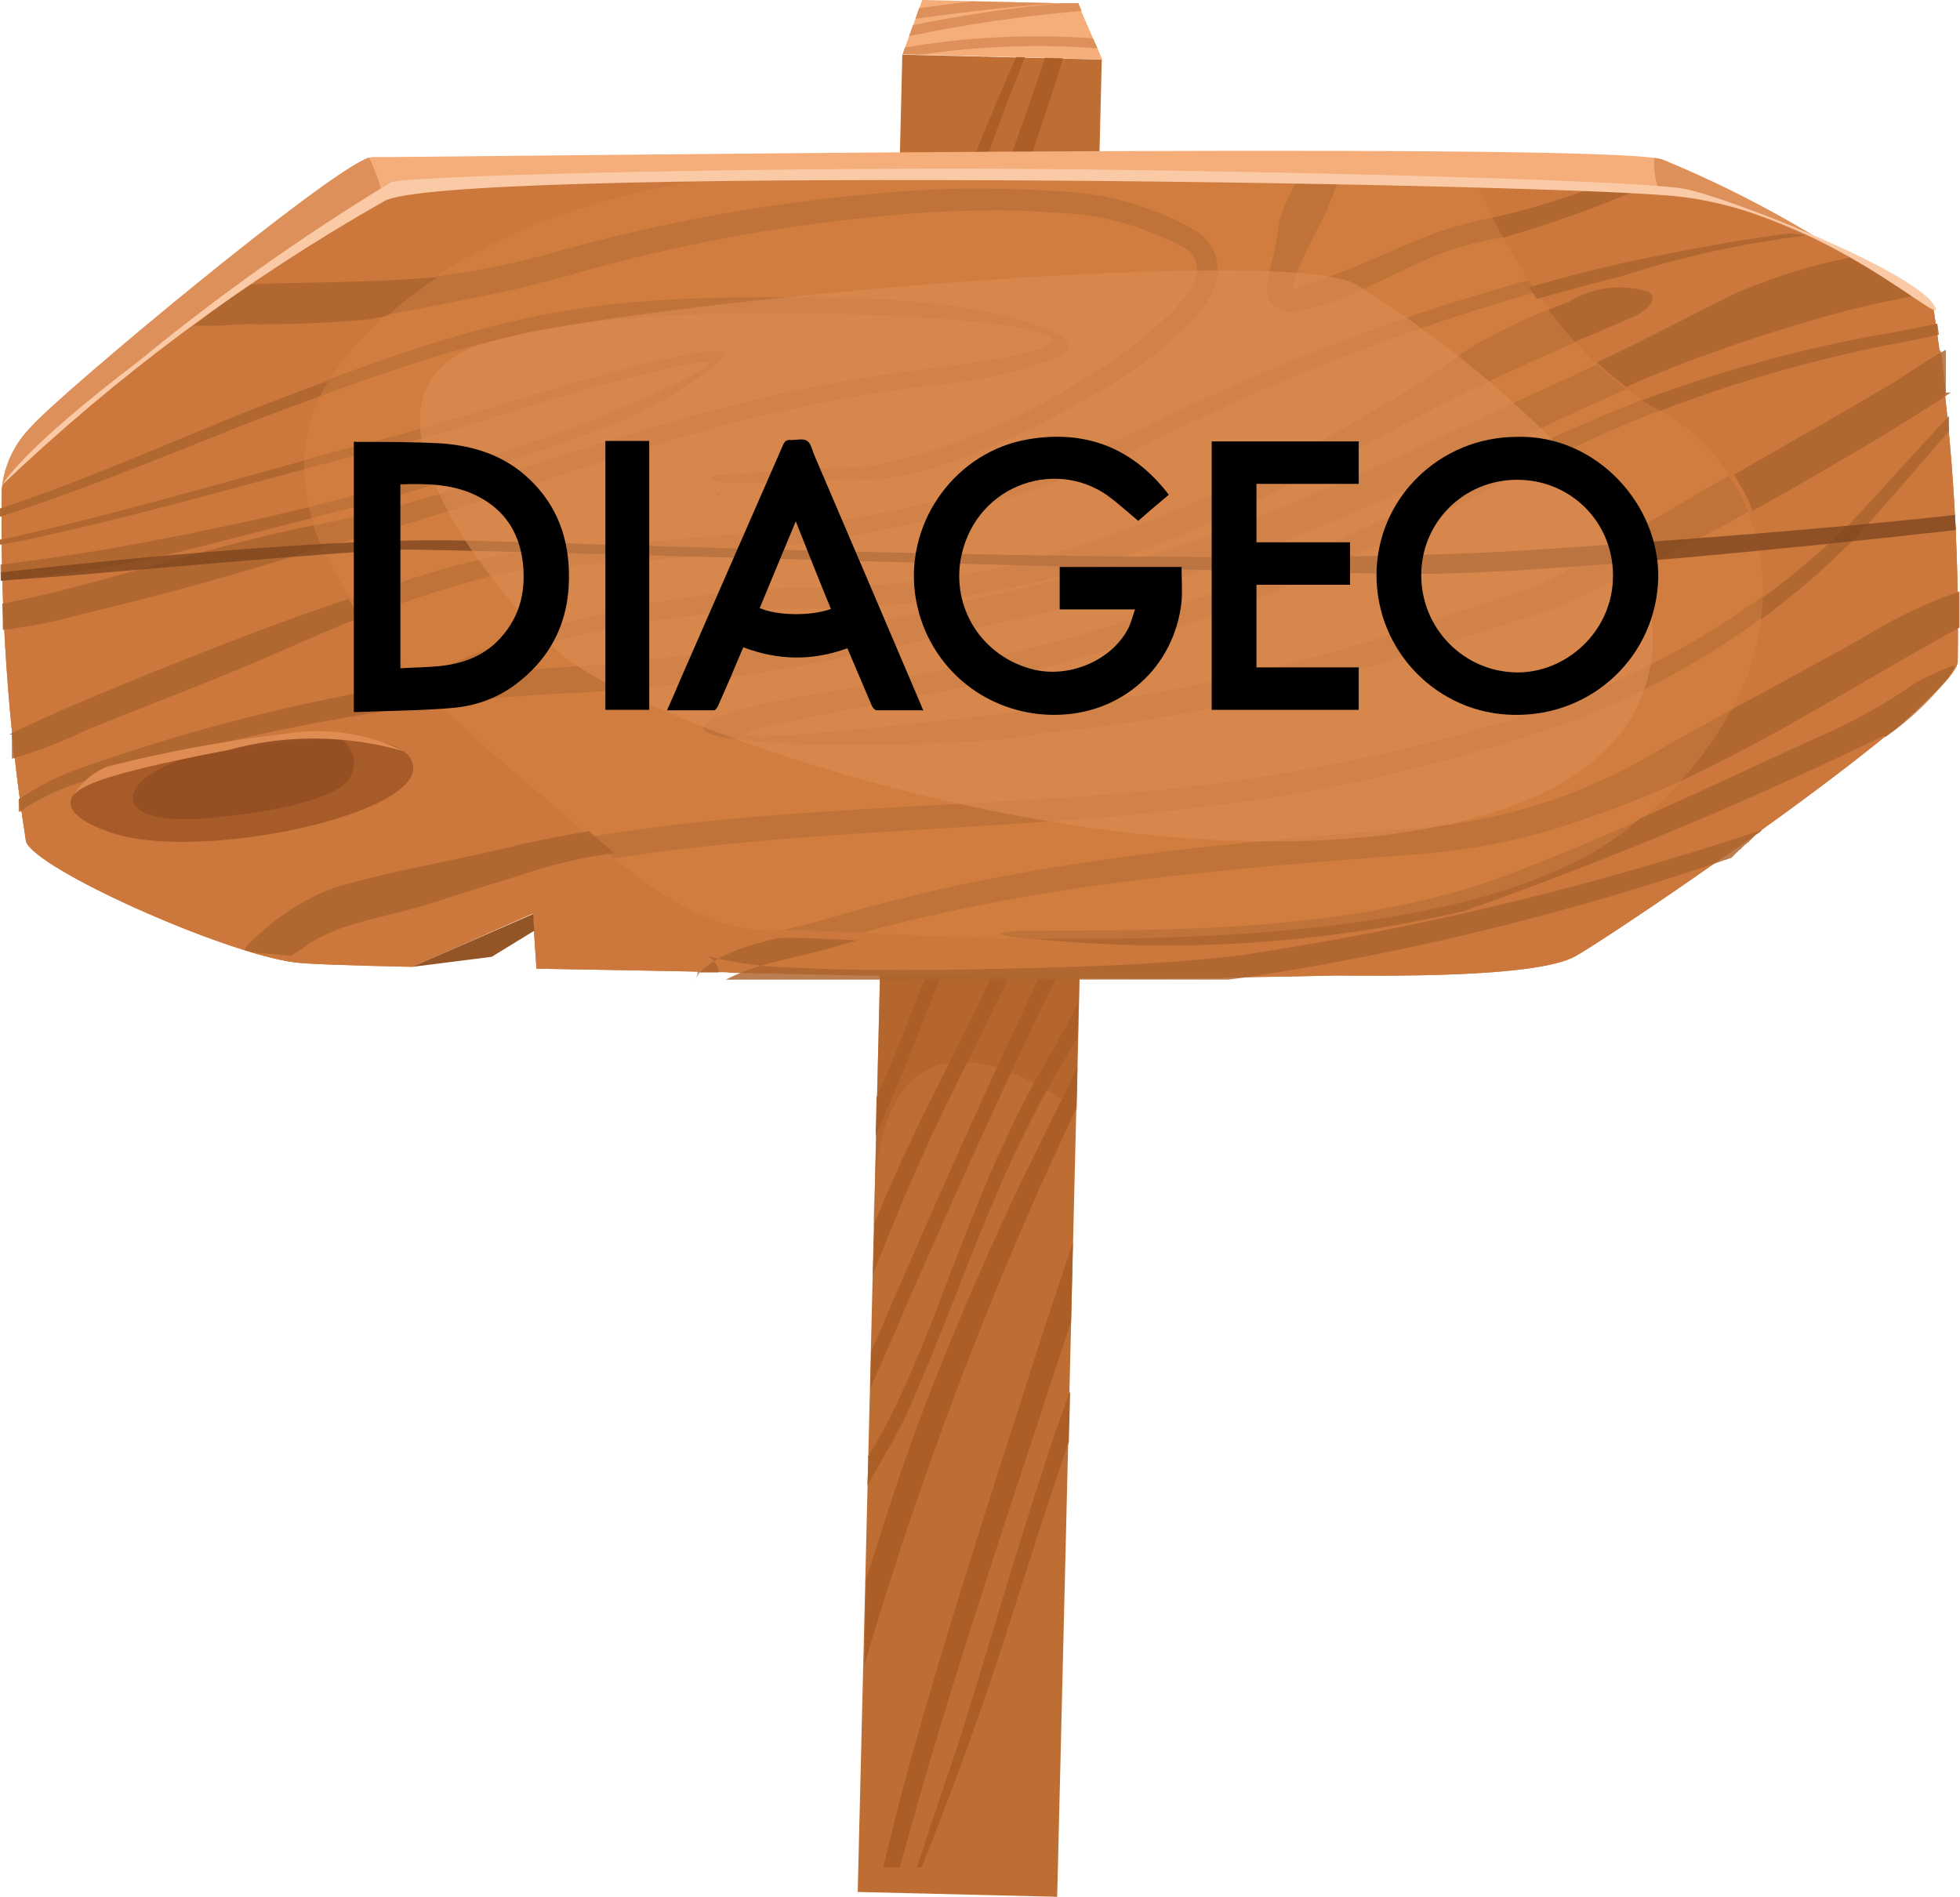 <?xml version="1.0" encoding="UTF-8"?>
<svg id="Layer_1" data-name="Layer 1" xmlns="http://www.w3.org/2000/svg" viewBox="0 0 42.93 41.55">
  <defs>
    <style>
      .cls-1 {
        fill: #cc783c;
      }

      .cls-1, .cls-2, .cls-3, .cls-4, .cls-5, .cls-6, .cls-7, .cls-8, .cls-9, .cls-10, .cls-11, .cls-12, .cls-13, .cls-14, .cls-15 {
        fill-rule: evenodd;
      }

      .cls-16 {
        opacity: .83;
      }

      .cls-2 {
        fill: #dd905a;
      }

      .cls-17, .cls-12 {
        fill: #934e22;
      }

      .cls-3 {
        fill: #d07d3f;
      }

      .cls-18 {
        fill: #bf6e33;
      }

      .cls-19, .cls-6 {
        opacity: .89;
      }

      .cls-4, .cls-15 {
        fill: #ac5e27;
      }

      .cls-5 {
        fill: #bc7037;
      }

      .cls-6 {
        fill: #a25826;
      }

      .cls-6, .cls-7, .cls-14, .cls-15 {
        isolation: isolate;
      }

      .cls-7 {
        fill: #dd8d55;
        opacity: .59;
      }

      .cls-8 {
        fill: #facaa7;
      }

      .cls-9 {
        fill: #935426;
      }

      .cls-10 {
        fill: #ac642e;
      }

      .cls-20 {
        opacity: .81;
      }

      .cls-11 {
        fill: #f5ad79;
      }

      .cls-13 {
        fill: #df8c52;
      }

      .cls-14 {
        fill: #7a431c;
        opacity: .75;
      }

      .cls-15 {
        opacity: .5;
      }
    </style>
  </defs>
  <g>
    <rect class="cls-18" x="1.33" y="19.19" width="40.26" height="4.37" transform="translate(-.43 42.31) rotate(-88.61)"/>
    <path class="cls-15" d="M19.14,26.97l.51-21.17,4.36,.5-.43,18.03s-4.56-3.69-4.44,2.64Z"/>
    <g>
      <path class="cls-4" d="M23.93,9.63l.02-.66c-.32,.62-.57,1.12-.74,1.44-.06,.12-.12,.26-.19,.37-1.16,2.26-2.35,4.51-3.65,6.74l-.02,.68c1.44-2.43,2.72-4.9,3.97-7.37,.2-.4,.4-.8,.61-1.2h0ZM23.62,.09c-.15,.57-.32,1.11-.43,1.5-.9,2.85-2.04,5.78-3.1,8.63-.18,.47-.36,.93-.54,1.4l-.03,.08,.04-1.48c1.28-3.38,2.66-6.76,3.71-10.14h.36Z"/>
      <path class="cls-4" d="M23.98,7.69v-.52c-.14,.23-.27,.43-.39,.6-.18,.24-.34,.49-.48,.76-1.17,2.24-1.85,4.33-3.4,6.52-.1,.14-.19,.28-.29,.44l-.02,.65c.21-.35,.42-.69,.61-.96,1.84-2.66,2.42-5.2,3.82-7.29,.05-.06,.09-.13,.14-.19h0Zm.06-2.35c-.26,.73-.53,1.45-.82,2.19-.2,.48-.41,.96-.63,1.44-.61,1.33-1.25,2.59-1.98,3.9-.37,.64-.78,1.34-1.18,2.06l.02-.75,.75-1.39c1.51-2.89,2.8-5.89,3.87-8.97l-.04,1.52Z"/>
      <path class="cls-4" d="M22.91,.07h-.12c-.73,1.58-1.3,2.92-1.95,4.65-.4,1.08-.8,2.16-1.23,3.24l-.02,.95c.07-.15,.13-.3,.2-.45,.8-1.99,1.44-3.94,2.16-5.93,.05-.14,.59-1.5,.96-2.46Z"/>
      <path class="cls-4" d="M23.88,12.01l.02-.91c-.54,1.19-1.13,2.35-1.79,3.47-.01,.02-.03,.04-.04,.06-.97,1.64-1.86,3.29-2.75,4.94v.67c1.03-1.84,2-3.68,3.09-5.51,.52-.89,.98-1.71,1.42-2.61l.05-.1Z"/>
      <path class="cls-4" d="M23.74,17.75l.02-.92c-.19,.43-.39,.86-.6,1.29-.06,.14-.12,.28-.17,.41,0,0,.74-.78,.74-.78Zm.08-3.34c-.23,.45-.46,.92-.68,1.4-.06,.15-.15,.33-.22,.48-.67,1.3-1.63,2.75-2.52,4.18h-.17c.35-.62,.62-1.08,.65-1.13,.74-1.13,1.39-2.31,1.94-3.54,.32-.73,.67-1.42,1.02-2.11v.72Z"/>
      <path class="cls-4" d="M19.34,19.05v.36c.21-.5,.37-.94,.24-.92-.06,.19-.14,.38-.24,.56Z"/>
    </g>
    <g>
      <polygon class="cls-11" points="19.77 1.19 24.14 1.3 23.61 .08 20.2 0 19.77 1.19"/>
      <path class="cls-2" d="M19.77,1.19h.43c1.27-.18,2.56-.23,3.84-.13l-.1-.22c-1.38-.1-2.76-.03-4.12,.2,0,0-.05,.15-.05,.15Zm3.91-.95c-1.27,.11-2.52,.29-3.77,.55l.09-.24c1.07-.22,2.16-.38,3.25-.48h.37s.07,.17,.07,.17Zm-.6-.17l-1.79-.04c-.42,.05-.81,.1-1.16,.15l-.08,.23c.81-.11,1.87-.25,3.03-.33Z"/>
    </g>
    <g>
      <path class="cls-4" d="M19.08,29.64l-.02,.78c.32-.73,.58-1.32,.74-1.7,.06-.14,.13-.3,.19-.44,1.17-2.66,2.37-5.33,3.68-7.95l.02-.8c-1.45,2.87-2.74,5.78-4.01,8.69-.2,.47-.41,.94-.61,1.42h0Zm.27,11.25c.16-.67,.32-1.31,.44-1.76,.91-3.36,2.06-6.82,3.13-10.18l.55-1.65,.03-.09-.04,1.74c-1.3,3.99-2.68,7.98-3.75,11.96h-.36Z"/>
      <path class="cls-4" d="M19.02,31.92l-.02,.62c.15-.27,.29-.51,.4-.71,.18-.29,.34-.59,.48-.9,1.18-2.64,1.87-5.11,3.42-7.69,.1-.16,.2-.34,.3-.52l.02-.76c-.21,.41-.42,.81-.62,1.14-1.85,3.14-2.44,6.14-3.86,8.6-.05,.07-.09,.15-.14,.23h0Zm-.07,2.76c.26-.86,.54-1.71,.83-2.58,.2-.57,.41-1.13,.63-1.7,.62-1.57,1.26-3.05,2-4.6,.37-.75,.79-1.59,1.19-2.43l-.02,.89-.75,1.63c-1.53,3.44-2.84,6.98-3.9,10.59l.04-1.79Z"/>
      <path class="cls-4" d="M20.07,40.9h.12c.74-1.86,1.32-3.45,1.97-5.49,.41-1.28,.81-2.55,1.25-3.82l.03-1.11c-.07,.17-.13,.35-.2,.54-.81,2.34-1.46,4.65-2.19,6.99-.05,.17-.6,1.76-.97,2.9Z"/>
      <path class="cls-4" d="M19.15,26.84l-.03,1.07c.55-1.38,1.12-2.75,1.8-4.1,.01-.02,.02-.05,.03-.07,.98-1.94,1.88-3.88,2.78-5.83v-.79c-1.03,2.17-2.01,4.34-3.11,6.51-.53,1.04-.99,2.02-1.43,3.08l-.05,.12Z"/>
      <path class="cls-4" d="M19.31,20.08l-.03,1.09c.19-.5,.4-1.01,.61-1.52,.06-.17,.12-.33,.17-.48-.26,.31-.51,.62-.75,.92h0Zm-.1,3.94c.23-.53,.47-1.08,.68-1.65,.06-.18,.15-.39,.22-.57,.68-1.54,1.64-3.25,2.54-4.93h.17c-.35,.74-.62,1.28-.65,1.34-.75,1.35-1.4,2.74-1.96,4.18-.32,.87-.68,1.68-1.03,2.49l.02-.86Z"/>
      <path class="cls-4" d="M23.72,18.52v-.42c-.21,.59-.37,1.11-.24,1.08,.06-.22,.14-.44,.24-.66Z"/>
    </g>
  </g>
  <g>
    <path class="cls-11" d="M.04,10.7c.05-.51,.28-.99,.65-1.36,.66-.74,6.87-5.92,7.48-5.9s26.84-.35,28.23,.05c1.29,.53,2.53,1.17,3.71,1.91-1.15-.56-2.37-.98-3.62-1.25-2.93-.41-26.82-.61-28.08,.13C7.3,4.92,.22,9.73,.04,10.7Z"/>
    <path class="cls-2" d="M36.22,3.46c.06,0,.12,.02,.18,.03,1.29,.53,2.53,1.17,3.71,1.91-1.15-.56-2.37-.98-3.62-1.25l-.17-.02c-.07-.21-.1-.44-.09-.66Z"/>
    <path class="cls-2" d="M.04,10.7c.05-.51,.28-.99,.65-1.36,.63-.72,6.45-5.57,7.39-5.89,.13,.26,.23,.54,.3,.83C7.21,4.98,.22,9.74,.04,10.7Z"/>
    <path class="cls-3" d="M8.4,4.27C7.3,4.92,.22,9.73,.04,10.7c-.04,2.59,.13,5.18,.53,7.74,.24,.61,4.28,2.42,5.87,2.64,.28,.04,1.21,.07,2.59,.1l2.64-1.17,.08,1.21c5.89,.09,11.56,.3,17.48,.15,.92,0,4.43,.07,5.29-.43,1.1-.64,8.18-5.46,8.36-6.43,.04-2.59-.13-5.18-.53-7.74-.24-.61-4.28-2.42-5.87-2.64-2.93-.4-26.82-.61-28.08,.13Z"/>
    <g class="cls-20">
      <path class="cls-5" d="M.26,16.09c.02,.18,.03,.36,.05,.53,.56-.16,1.1-.37,1.62-.62,1.38-.56,2.79-1.09,4.15-1.68,1.42-.67,2.91-1.22,4.43-1.64,.46-.13,.94-.21,1.42-.26,4.37-.26,7.9-.57,12.03-2.17,.6-.24,1.16-.51,1.74-.81,3.15-1.54,6.45-2.73,9.86-3.54,1.3-.3,2.64-.58,3.98-.75-.14-.06-.27-.12-.41-.17-1.29,.17-2.55,.42-3.63,.65-3.44,.78-6.78,1.96-9.95,3.5-4.67,2.29-8.52,2.58-13.63,2.88-1.19,.16-2.36,.45-3.48,.87-1.71,.54-3.45,1.21-5.11,1.88-1,.41-2.08,.86-3.06,1.34Z"/>
      <path class="cls-5" d="M.41,17.5c.01,.1,.03,.2,.04,.29,.45-.3,.95-.54,1.48-.69,3.31-1.06,6.75-1.7,10.22-1.9,4.34-.17,7.8-1.13,11.99-2.07,4.22-1.03,8.08-3.12,12.03-4.85,1.41-.57,2.85-1.05,4.32-1.44,.57-.14,1.09-.25,1.62-.34-.46-.33-.95-.62-1.47-.86-.9,.18-1.78,.45-2.63,.82-1.37,.68-2.67,1.38-4.08,2.01-3.33,1.53-6.34,3.09-9.93,4.03-1.17,.27-2.34,.57-3.52,.83-2.74,.69-5.54,1.13-8.36,1.3-3.52,.25-6.99,.98-10.31,2.17-.49,.17-.96,.4-1.39,.7Z"/>
      <path class="cls-5" d="M0,11.14v.18c2-.64,4.37-1.64,5.61-2.12,5.68-2.16,7.19-2.44,13.36-2.31,3.98,.16,6.18,.63,1.18,1.21-4.74,.61-7.24,1.82-11.63,3.04-.55,.14-1.11,.26-1.66,.37-1.15,.23-2.29,.55-3.42,.86s-2.24,.62-3.39,.85c0,.18,.02,.37,.03,.56,.58-.07,1.15-.18,1.71-.34,1.41-.33,2.94-.75,4.33-1.17,.27-.09,.58-.19,.85-.26,1.25-.3,2.54-.72,3.77-1.1,3.58-1.15,5.54-1.91,9.46-2.45,1-.07,1.98-.28,2.92-.61,.08-.04,.16-.09,.22-.16,.02-.02,.04-.05,.05-.07,0-.02,.01-.05,0-.07,0-.02-.02-.05-.03-.07-.02-.03-.04-.05-.06-.07-.06-.06-.14-.11-.21-.14-.54-.23-1.11-.39-1.69-.48-.8-.14-1.61-.22-2.42-.25-6.1-.14-7.66,.17-13.47,2.41C3.79,9.66,1.87,10.52,0,11.14Z"/>
      <path class="cls-5" d="M0,11.82v.11c.17-.03,.35-.06,.51-.09,2.74-.59,5.39-1.39,8.1-2.07,1.33-.33,2.81-.84,4.16-1.22,.78-.22,1.59-.44,2.39-.59,1.48-.26-1.95,1.16-2.41,1.34-1.58,.58-3.19,1.09-4.82,1.51-.73,.19-1.45,.37-2.18,.54-1.28,.28-2.55,.54-3.84,.75-.64,.11-1.26,.2-1.9,.27,0,.11,0,.23,.01,.35,.27-.01,.55-.04,.82-.09,1-.12,1.98-.29,2.96-.51,1.29-.33,2.58-.66,3.87-.99,.11-.03,.22-.06,.32-.09,1.64-.42,3.25-.93,4.84-1.53,1.09-.35,2.1-.91,2.99-1.64,.02-.02,.04-.05,.06-.07,0,0,0-.02,.01-.03,0,0,0-.02,0-.02,0,0,0-.01-.01-.02s-.02-.01-.02-.02c-.02-.01-.05-.02-.07-.02-.22,0-.44,.01-.65,.06-.41,.08-.81,.17-1.21,.27s-.8,.21-1.2,.32c-1.38,.39-2.78,.87-4.15,1.23-2.71,.69-5.34,1.51-8.08,2.14l-.49,.1Z"/>
      <path class="cls-5" d="M5.37,20.82c.32,.1,.66,.19,.99,.25,.14-.1,.28-.2,.42-.3,.22-.13,.44-.23,.68-.32,.63-.22,1.26-.32,1.89-.52,.65-.21,1.29-.41,1.94-.61,.69-.24,1.39-.41,2.11-.51,3.72-.59,7.69-.61,11.47-.97,.67-.07,1.33-.15,2-.23,2.19-.28,4.34-.76,6.44-1.44,2.77-.83,5.29-2.35,7.32-4.4,.71-.77,1.37-1.56,2.05-2.34,0-.11-.02-.22-.03-.32-.77,.81-1.52,1.68-2.26,2.45-2.04,1.96-4.52,3.39-7.23,4.19-2.72,.83-5.51,1.37-8.34,1.61-4.43,.38-8.86,.31-13.23,1.22-.16,.03-.32,.07-.47,.11-1.23,.3-2.55,.51-3.74,.86-.09,.03-.17,.06-.26,.09-.66,.27-1.26,.68-1.77,1.19Z"/>
      <path class="cls-5" d="M15.28,21.3h.46s-.01-.07-.02-.1c-.02-.05-.05-.1-.09-.14-.04-.04-.08-.08-.14-.11,.64,.17,1.3,.25,1.96,.26,1.21,.06,2.42,.06,3.63,.04,1.92-.04,4.16-.08,6.07-.31,3.89-.59,7.72-1.51,11.45-2.76-.27,.2-.54,.39-.81,.58-3.44,1.18-6.97,2.06-10.56,2.61-.15,.02-.31,.04-.47,.06-3.64,.03-7.21-.04-10.82-.12l.04-.02c.23-.12,.47-.21,.71-.28,.55-.16,1.1-.26,1.64-.42,4.26-1.25,8.48-1.55,12.87-1.89,.99-.08,1.97-.27,2.91-.56,1.87-.59,3.66-1.4,5.34-2.41,1.16-.66,2.29-1.33,3.46-1.98,0-.24,0-.51-.01-.8-.75,.27-1.46,.62-2.14,1.04-1.41,.77-2.85,1.56-4.25,2.34-1.55,.97-3.3,1.58-5.12,1.78-.08,0-.16,.01-.24,.02-4.5,.36-8.61,.69-12.98,1.98-.53,.16-1.09,.27-1.63,.43-.28,.08-.55,.19-.81,.33-.11,.06-.21,.13-.3,.21-.07,.06-.12,.14-.17,.22Z"/>
      <path class="cls-5" d="M41.3,16.14c.61-.42,1.14-.95,1.57-1.56-.29,.1-.58,.23-.85,.38-.66,.46-1.36,.85-2.09,1.17-2.29,1.04-5.14,2.43-7.46,3.23-.17,.06-.34,.11-.51,.16-3.19,.89-6.31,.86-9.6,.87-.22,.01-.78,.05-.16,.14,3.3,.38,6.65,.19,9.89-.56,3.11-1.1,6.16-2.37,9.13-3.81l.07-.03Z"/>
      <path class="cls-5" d="M42.62,8.62c-.04-.35-.07-.68-.11-.95-.48,.28-.92,.6-1.18,.76-1.72,1.03-3.5,1.99-5.21,3.01-.81,.54-1.67,1.02-2.55,1.44-.64,.21-1.28,.42-1.93,.62-2.87,1.03-5.85,1.71-8.88,2.04-.1,.02-9.48,1.14-5.37,.24,.55-.11,1.11-.22,1.66-.33,2.86-.49,5.66-1.25,8.36-2.28,5.66-2.34,7.41-4.25,13.93-5.61,.38-.07,.75-.15,1.13-.23-.01-.09-.03-.17-.04-.24-.39,.09-.77,.16-1.14,.22-6.3,1.15-8.4,3.1-14.04,5.44-3.23,1.17-6.56,2.02-9.95,2.55-6.1,1.25,4.38,1.14,5.5,.76,4.22-.38,6.98-1.4,10.95-2.63,.12-.04,.24-.08,.35-.13,1.91-.84,3.77-1.8,5.55-2.88,.92-.54,1.99-1.17,2.97-1.82Z"/>
      <path class="cls-5" d="M34.34,6.63c-.75,.26-1.48,.6-2.17,1.01-.69,.52-1.41,.99-2.16,1.4-2.41,1.45-5,2.57-7.72,3.31-1.34,.31-2.72,.48-4.09,.52-3.16-.02-6.28,.67-9.12,2.04-.23,.13-.88,.53-.12,.22,2.93-1.24,6.08-1.85,9.25-1.8,5.46-.2,8.42-1.8,13.1-4.34,.79-.41,1.65-.8,2.46-1.17,.69-.31,1.37-.59,2.05-.89,.16-.08,.53-.34,.26-.52-.59-.18-1.23-.09-1.75,.23Z"/>
      <path class="cls-5" d="M5.5,6.21c-.41,.29-.84,.59-1.27,.9,.37,.01,.74,0,1.11-.04,.91,.02,1.81-.02,2.71-.1,1.09-.2,2.21-.41,3.3-.65,.37-.09,.71-.18,1.08-.28,2.23-.65,4.51-1.08,6.82-1.3,.95-.1,1.9-.14,2.85-.13,.35,0,.68,.03,1.02,.05,.98,.03,1.94,.29,2.81,.76,.1,.06,.17,.14,.23,.24,.05,.09,.06,.19,.05,.29-.02,.12-.05,.23-.11,.33-.07,.13-.15,.25-.25,.36-.58,.62-1.26,1.16-2,1.59-1.48,.98-3.14,1.66-4.88,2-.96,0-2.15,.12-3.14,.17-.08,0-.16,.02-.24,.04,.05,.62,.37,.45,.01,.28,.02-.29-.04-.19,.09-.17,.8,.11,2.37-.09,3.3-.04,1.56-.03,3.76-1.17,5.08-1.93,.79-.44,1.5-1,2.13-1.65,.12-.14,.22-.28,.3-.44,.08-.15,.14-.32,.16-.49,.02-.19-.01-.38-.1-.54-.09-.17-.22-.32-.39-.42-.92-.52-1.96-.82-3.02-.85-1.32-.09-2.64-.08-3.95,.05-2.34,.2-4.66,.62-6.93,1.25-.85,.25-1.72,.43-2.6,.55-1.1,.1-2.14,.12-3.24,.14-.3,0-.61,.02-.92,.04Z"/>
      <path class="cls-5" d="M36.01,4.1c-.26-.02-.57-.04-.94-.06-.72,.28-1.46,.51-2.21,.69-1.72,.32-2.33,.83-3.85,1.37-.73,.24-.83,.45-.56-.24,0,0,.01-.02,.01-.03,.19-.43,.43-.87,.64-1.3v-.04c.1-.21,.18-.42,.24-.64-.29,0-.59-.01-.89-.02-.05,.1-.09,.21-.14,.31-.12,.23-.22,.47-.29,.72-.03,.24-.07,.47-.12,.71-.05,.2-.1,.39-.13,.59,0,.05-.01,.1-.01,.16,0,.03,0,.07,.01,.1,0,.08,.04,.16,.09,.23,.05,.07,.13,.12,.21,.14,.09,.03,.19,.04,.28,.03,.28-.04,.56-.1,.83-.2,.95-.35,1.82-.91,2.74-1.19,.34-.1,.68-.18,1.03-.24,1.04-.3,2.06-.67,3.06-1.1Z"/>
    </g>
    <path class="cls-1" d="M8.4,4.27C7.3,4.92,.22,9.73,.04,10.7c-.04,2.59,.13,5.18,.53,7.74,.24,.61,4.28,2.42,5.87,2.64,.28,.04,1.21,.07,2.59,.1l2.64-1.17,.08,1.21c5.89,.09,11.56,.3,17.48,.15,.92,0,4.43,.07,5.29-.43,1.1-.64,8.18-5.46,8.36-6.43,.04-2.59-.13-5.18-.53-7.74-.24-.61-4.28-2.42-5.87-2.64-.61-.09-2.14-.16-4.17-.22,0,0,1.45,3.7,3.99,5.05s3.78,5.53-.51,9.13-17.11,2.2-18.72,2.29-3.08-1.05-4.51-2.36S4.5,12,7.38,8.07c2.88-3.92,9.16-4.26,9.17-4.26-4.3,.06-7.7,.2-8.16,.46h0Z"/>
    <g class="cls-16">
      <path class="cls-10" d="M.26,16.09v.35H.26v.12H.26v.06c.56-.16,1.1-.37,1.62-.62,1.38-.56,2.79-1.09,4.15-1.68,.61-.27,1.24-.55,1.88-.8-.1-.13-.19-.27-.28-.4-1.47,.49-2.95,1.07-4.37,1.64-1,.41-2.08,.85-3.06,1.33h.05ZM39.53,5.15h-.05l-.06-.02h-.1s0-.01,0-.01h-.11s0,0,0,0h-.08c-1.29,.17-2.55,.42-3.63,.65-.68,.16-1.35,.33-2.01,.52,.06,.09,.11,.17,.17,.26,.63-.18,1.27-.35,1.9-.51,1.31-.43,2.64-.71,3.98-.88Z"/>
      <path class="cls-10" d="M.41,17.5v.09H.41v.2c.45-.3,.95-.54,1.48-.69,2.5-.79,5.07-1.35,7.68-1.68-.15-.15-.3-.31-.45-.46-2.49,.39-4.93,1.01-7.31,1.85-.49,.17-.96,.4-1.39,.69h0ZM42.09,6.5l-.05-.04h0l-.05-.04h0l-.05-.04h0l-.06-.05h0l-.06-.04h-.02s-.06-.05-.06-.05h-.02s-.06-.05-.06-.05l-.03-.02-.05-.03h-.01s0-.01,0-.01h0l-.04-.03h-.02s0-.02,0-.02h-.01s-.03-.03-.03-.03h-.02s-.02-.03-.02-.03h-.02s-.05-.04-.05-.04l-.03-.02h-.03s-.03-.03-.03-.03h-.03s-.02-.03-.02-.03h-.03s-.03-.03-.03-.03h-.02s0-.01,0-.01h-.03s-.03-.03-.03-.03l-.02-.02h-.03s-.03-.03-.03-.03h-.03s0-.01,0-.01l-.05-.03h-.03s-.03-.03-.03-.03h-.03s-.03-.03-.03-.03h-.03s-.03-.03-.03-.03h-.03s-.03-.03-.03-.03h-.03c-.9,.16-1.78,.44-2.63,.8-1.02,.51-2.01,1.03-3.04,1.52,.2,.19,.41,.37,.64,.54,.19-.09,.37-.17,.56-.25,1.41-.57,2.85-1.05,4.32-1.44,.57-.14,1.09-.25,1.62-.34h0Z"/>
      <path class="cls-10" d="M0,11.14v.18c2-.64,4.37-1.64,5.61-2.12,.5-.19,.96-.36,1.4-.52,.06-.12,.12-.23,.2-.35-.52,.19-1.09,.41-1.69,.64C3.79,9.66,1.88,10.52,0,11.14h0Zm.05,2.09v.03H.06v.16H.06v.38c.58-.07,1.15-.18,1.71-.34,1.41-.33,2.94-.75,4.33-1.17,.27-.09,.58-.19,.85-.26l.11-.03c-.07-.16-.13-.33-.19-.49h-.02c-1.15,.23-2.29,.55-3.42,.86s-2.21,.63-3.36,.85Z"/>
      <path class="cls-10" d="M0,11.82H0v.11c.17-.03,.35-.06,.51-.09,2.08-.44,4.1-1.01,6.15-1.56v-.19c-2.05,.56-4.08,1.15-6.18,1.63l-.49,.11Zm.01,.55c.64-.08,1.26-.17,1.9-.27,1.29-.21,2.56-.47,3.84-.75,.34-.08,.68-.16,1.02-.24,.02,.08,.04,.16,.06,.24-1.01,.26-2.02,.52-3.03,.77-.98,.23-1.96,.4-2.96,.51-.27,.05-.55,.07-.82,.09v-.06H.03v-.29H.01Z"/>
      <path class="cls-10" d="M5.37,20.82h.04s.05,.02,.05,.02h.02s.02,.01,.02,.01h.02s.02,.01,.02,.01h.03s.02,.01,.02,.01h.02s.02,0,.02,0h.02s.03,.01,.03,.01h.03s.02,0,.02,0h.02s.03,.01,.03,.01h.02s.02,0,.02,0h.06s.02,.01,.02,.01h.03s.02,0,.02,0h.03s.03,.01,.03,.01h.06s.02,0,.02,0h.04s.01,.01,.01,.01h.08s.02,.01,.02,.01h.07s0,.01,0,.01h.07c.14-.09,.28-.19,.42-.29,.22-.13,.44-.23,.68-.32,.63-.22,1.26-.32,1.89-.52,.65-.21,1.29-.41,1.94-.61,.69-.24,1.39-.41,2.11-.51h.03c-.18-.16-.37-.32-.55-.48-.43,.07-.86,.15-1.28,.24-.16,.03-.32,.07-.47,.11-1.23,.3-2.55,.51-3.74,.86-.09,.03-.17,.06-.26,.09-.67,.29-1.27,.71-1.77,1.24ZM42.69,9.44v-.04h0v-.29c-.77,.81-1.52,1.68-2.26,2.45-.57,.55-1.18,1.06-1.82,1.53,0,.16-.02,.32-.04,.48,.74-.54,1.43-1.14,2.07-1.79,.71-.77,1.37-1.56,2.05-2.34Z"/>
      <path class="cls-10" d="M15.28,21.3h.31s.15,0,.15,0c0-.04-.01-.07-.02-.11-.02-.05-.05-.1-.09-.14-.04-.04-.08-.08-.14-.11,.64,.17,1.3,.25,1.96,.26,1.21,.06,2.42,.06,3.63,.04,1.92-.04,4.16-.08,6.07-.31,3.89-.58,7.72-1.51,11.45-2.75h-.01s-.01,.02-.01,.02h-.01s-.01,.02-.01,.02l-.09,.06h-.01s-.01,.02-.01,.02h-.01s-.01,.02-.01,.02h-.01s-.01,.02-.01,.02h-.01s-.01,.02-.01,.02h-.01s-.01,.02-.01,.02h-.01s-.01,.02-.01,.02h-.01s-.01,.02-.01,.02h-.01s-.01,.02-.01,.02l-.03,.02h-.01s-.01,.02-.01,.02h-.01s-.01,.02-.01,.02h-.02s-.01,.02-.01,.02h-.01s0,.01,0,.01h0s-.01,.01-.01,.01h-.01s-.01,.02-.01,.02h-.01s-.01,.02-.01,.02h-.01s-.01,.02-.01,.02l-.03,.02h-.01s-.01,.02-.01,.02h-.01s-.01,.02-.01,.02h0s-.01,.01-.01,.01h-.01s-.01,.02-.01,.02h-.01s-.01,.02-.01,.02h-.01s-.01,.02-.01,.02h-.01s-.01,.02-.01,.02h-.01s-.01,.02-.01,.02h-.01s-.01,.02-.01,.02c-3.44,1.18-6.97,2.06-10.56,2.61-.15,.02-.31,.04-.47,.06H15.9l.04-.02c.23-.12,.47-.21,.71-.28,.55-.16,1.1-.26,1.64-.42,.16-.05,.33-.1,.49-.14-.84-.04-1.45-.07-1.74-.05-.18,.04-.35,.09-.53,.14-.28,.08-.55,.19-.81,.33-.11,.06-.21,.13-.3,.21-.07,.06-.13,.14-.17,.22l.05-.11Zm27.64-7.55v-.24h0v-.12h0v-.43h0c-.75,.25-1.47,.6-2.15,1.03-.94,.52-1.9,1.04-2.85,1.56-.3,.56-.68,1.09-1.11,1.56,.91-.43,1.8-.9,2.64-1.38,1.16-.66,2.29-1.33,3.46-1.98h0Z"/>
      <path class="cls-10" d="M41.3,16.14h0l.04-.03,.08-.06,.04-.03h.01s.1-.09,.1-.09h0l.04-.03h0l.1-.09h0s.04-.04,.04-.04l.07-.06,.03-.03,.03-.03,.06-.05h0s.03-.03,.03-.03h0s.07-.07,.07-.07l.05-.05,.05-.05h0l.03-.03,.03-.03,.04-.04,.05-.05,.04-.04,.05-.05,.04-.04,.06-.06,.02-.02,.05-.06,.02-.02s.03-.04,.05-.06l.02-.02s.03-.04,.05-.06v-.02s.04-.04,.05-.06h0s.02-.05,.03-.06h0s.03-.06,.03-.06h0s.01-.04,.02-.05c-.29,.1-.58,.23-.85,.38-.66,.46-1.36,.85-2.09,1.17-1.22,.55-2.6,1.21-3.98,1.82-.06,.05-.12,.1-.17,.15-2.66,2.23-8.62,2.53-13.13,2.47,3.17,.33,6.36,.12,9.46-.6,3.11-1.1,6.16-2.37,9.13-3.81l.06-.03Z"/>
      <path class="cls-10" d="M42.62,8.62v-.26h0v-.08h0v-.03h0v-.03h0v-.03h0v-.03h0v-.03h0v-.03h0v-.03h0v-.03h0v-.06h0v-.03h0v-.03h0v-.03h0v-.04h0v-.03h0v-.03h0v-.03h0v-.04h0v-.03h0v-.03h0c-.48,.27-.92,.58-1.18,.74-1.14,.68-2.31,1.33-3.46,2,.16,.25,.3,.52,.41,.79,.47-.26,.92-.52,1.36-.77,.93-.54,2-1.17,2.98-1.82h-.11Zm-.15-1.29c-.38,.09-.75,.16-1.13,.23-1.7,.34-3.36,.82-4.98,1.44l-.05-.03c-.12-.06-.23-.13-.35-.2,1.73-.65,3.51-1.14,5.33-1.46,.37-.06,.75-.14,1.14-.22h0s.01,.07,.01,.07h0v.06s0,.02,0,.02h0v.07s0,0,0,0h.01Z"/>
      <path class="cls-10" d="M33.92,6.79c.17,.24,.37,.47,.57,.7,.45-.19,.9-.38,1.35-.58,.16-.08,.53-.34,.26-.52-.59-.18-1.23-.1-1.75,.23-.13,.05-.28,.1-.42,.16h0ZM9.21,15.01l-.12-.12h-.02c-.23,.14-.88,.54-.12,.23,.08-.04,.17-.07,.25-.11Z"/>
      <path class="cls-10" d="M5.5,6.21h-.02s-.02,.02-.02,.02l-.1,.07h-.02s-.02,.03-.02,.03h-.02s-.02,.03-.02,.03l-.04,.03h-.02s-.04,.04-.04,.04h-.02s-.02,.03-.02,.03h-.02s-.02,.02-.02,.02h-.02s-.02,.03-.02,.03h-.02s-.02,.03-.02,.03h-.02s-.02,.03-.02,.03h-.02s0,.01,0,.01h-.02s-.02,.03-.02,.03h-.02s-.02,.03-.02,.03h-.02s-.02,.03-.02,.03l-.02,.02h-.02s-.02,.03-.02,.03h0s-.01,.01-.01,.01h-.02s-.02,.03-.02,.03l-.02,.02h-.02s-.04,.04-.04,.04h-.02s-.02,.03-.02,.03h-.01s0,.02,0,.02h-.02s-.02,.03-.02,.03h-.02s-.02,.03-.02,.03h-.02s-.02,.03-.02,.03h-.02s-.02,.03-.02,.03l-.04,.03h-.02s-.02,.03-.02,.03h-.02s-.02,.03-.02,.03h-.02s-.02,.03-.02,.03h-.02s-.01,.02-.01,.02h-.01c.37,.02,.74,0,1.11-.03,.91,.02,1.81-.02,2.71-.1l.42-.08c.35-.31,.72-.59,1.11-.85-1.07,.09-2.08,.11-3.16,.13-.3,0-.61,.02-.92,.03Z"/>
      <path class="cls-10" d="M32.69,4.76c.07,.14,.14,.28,.23,.44h.03c1.04-.3,2.06-.67,3.06-1.1-.26-.02-.57-.04-.94-.06-.72,.28-1.46,.51-2.21,.69l-.17,.03Z"/>
    </g>
    <polygon class="cls-9" points="9.03 21.18 10.77 20.96 11.7 20.39 11.68 20.02 9.03 21.18"/>
    <path class="cls-6" d="M3.05,16.77c1.65-.29,5.69-1.14,5.99-.04s-4.68,2.17-6.61,1.51-.21-1.37,.61-1.48Z"/>
    <g class="cls-19">
      <path class="cls-12" d="M4.34,17.9c1.72-.12,3.25-.47,3.36-1.01,.25-1.31-1.94-.57-2.75-.45-2.35,.36-2.74,1.62-.61,1.46Z"/>
      <path class="cls-17" d="M3.91,17.94c-.6-.01-.97-.17-1-.43-.04-.37,.66-.89,2.03-1.1,.14-.02,.31-.06,.51-.1,.74-.16,1.76-.39,2.14-.01,.15,.16,.2,.39,.13,.6-.14,.74-2.63,.98-3.38,1.04h0c-.15,0-.3,.01-.43,0Zm3.04-1.79c-.5,.02-.99,.09-1.48,.22-.2,.04-.38,.08-.51,.1-1.29,.2-2.02,.68-1.98,1.03s.76,.41,1.37,.37h0c1.96-.14,3.24-.52,3.33-.99,.06-.19,.02-.4-.11-.55-.17-.13-.39-.2-.6-.19h0Z"/>
    </g>
    <path class="cls-13" d="M1.58,17.47c.18-.31,.45-.55,.78-.68,1.26-.32,2.54-.56,3.84-.71,.9-.16,1.84-.02,2.66,.38-1.26-.36-2.59-.38-3.86-.03-3.03,.58-3.28,.83-3.42,1.04Z"/>
    <path class="cls-8" d="M.05,10.62s.36-.71,2.99-2.71c1.75-1.44,3.6-2.75,5.53-3.92,.54-.16,9.01-.35,15.04-.28s12.29,.26,13.24,.42,5.03,1.79,5.5,2.54-2.37-2.08-5.73-2.38-26.97-.65-28.21,.12C5.38,6.13,2.57,8.22,.05,10.62Z"/>
    <path class="cls-14" d="M.02,12.54s6.53-.77,10.02-.7,17.08,.63,23.48,.21c6.4-.42,9.3-.77,9.3-.77l.02,.33s-8.32,.96-11.74,.96-21.18-.55-22.3-.53-6.96,.55-7.67,.6-1.11,.08-1.11,.08v-.17Z"/>
    <path class="cls-7" d="M10.85,7.46c2.58-.79,17.19-2.14,18.83-1.24,1.95,1.2,3.72,2.68,5.25,4.39,1.24,1.43,3.34,6.34-3.84,7.57-7.18,1.23-17.19-2.35-18.89-3.93s-5-5.92-1.36-6.79Z"/>
  </g>
  <path d="M25.61,10.83c-.25,.21-.5,.42-.68,.58-.19-.16-.37-.32-.56-.47-1.16-.94-2.96-.36-3.31,1.22-.25,1.15,.46,2.24,1.59,2.51,.81,.19,1.74-.23,2.08-.94,.05-.11,.08-.24,.13-.38h-1.65v-.93h2.67c0,.25,.02,.51,0,.76-.16,1.45-1.32,2.48-2.79,2.48-1.56,0-2.85-1.13-3.05-2.67-.2-1.59,.91-3.11,2.5-3.37,1.21-.2,2.22,.17,3,1.14,.02,.02,.03,.04,.06,.08Z"/>
  <path d="M33.23,9.57c1.73-.05,3.13,1.49,3.09,3.11-.05,1.68-1.43,3.01-3.16,2.98-1.66-.02-3.01-1.38-3.01-3.06,0-1.68,1.38-3.03,3.08-3.03Zm0,.94c-1.17,0-2.1,.93-2.1,2.09,0,1.17,.93,2.11,2.08,2.13,1.07,.02,2.12-.88,2.12-2.12,0-1.18-.93-2.1-2.1-2.1Z"/>
  <path d="M7.75,15.59v-5.91s.03-.01,.05,0c.6,0,1.21,0,1.81,.03,.69,.04,1.35,.23,1.89,.7,.63,.55,.93,1.25,.96,2.07,.04,1.05-.34,1.9-1.19,2.53-.41,.3-.88,.46-1.38,.5-.7,.06-1.41,.06-2.13,.09Zm1.02-4.98v4.03c.3-.02,.59-.02,.88-.05,.45-.05,.87-.19,1.21-.51,.51-.49,.67-1.09,.59-1.77-.08-.64-.39-1.13-.97-1.43-.53-.28-1.12-.29-1.71-.27Z"/>
  <path d="M20.22,15.56c-.35,0-.68,0-1.02,0-.03,0-.08-.05-.1-.09-.18-.42-.36-.85-.54-1.27-.76,.28-1.51,.27-2.28-.02-.09,.21-.18,.42-.27,.64-.1,.22-.19,.44-.29,.66-.02,.03-.05,.08-.08,.08-.34,0-.68,0-1.03,0,.09-.21,.18-.4,.26-.6,.76-1.74,1.52-3.47,2.28-5.21,.04-.09,.08-.12,.18-.11,.12,0,.27-.04,.35,.02,.09,.06,.11,.21,.16,.32,.78,1.82,1.56,3.65,2.34,5.48,.01,.03,.02,.06,.05,.11Zm-2.79-4.14c-.27,.65-.53,1.27-.79,1.9,.38,.17,1.12,.18,1.56,.02-.26-.63-.51-1.26-.77-1.92Z"/>
  <path d="M27.52,14.62h2.24v.93h-3.22v-5.88h3.22v.93h-2.24v1.28h2.05v.93h-2.05v1.81Z"/>
  <path d="M14.22,15.55h-.96v-5.89h.96v5.89Z"/>
</svg>
